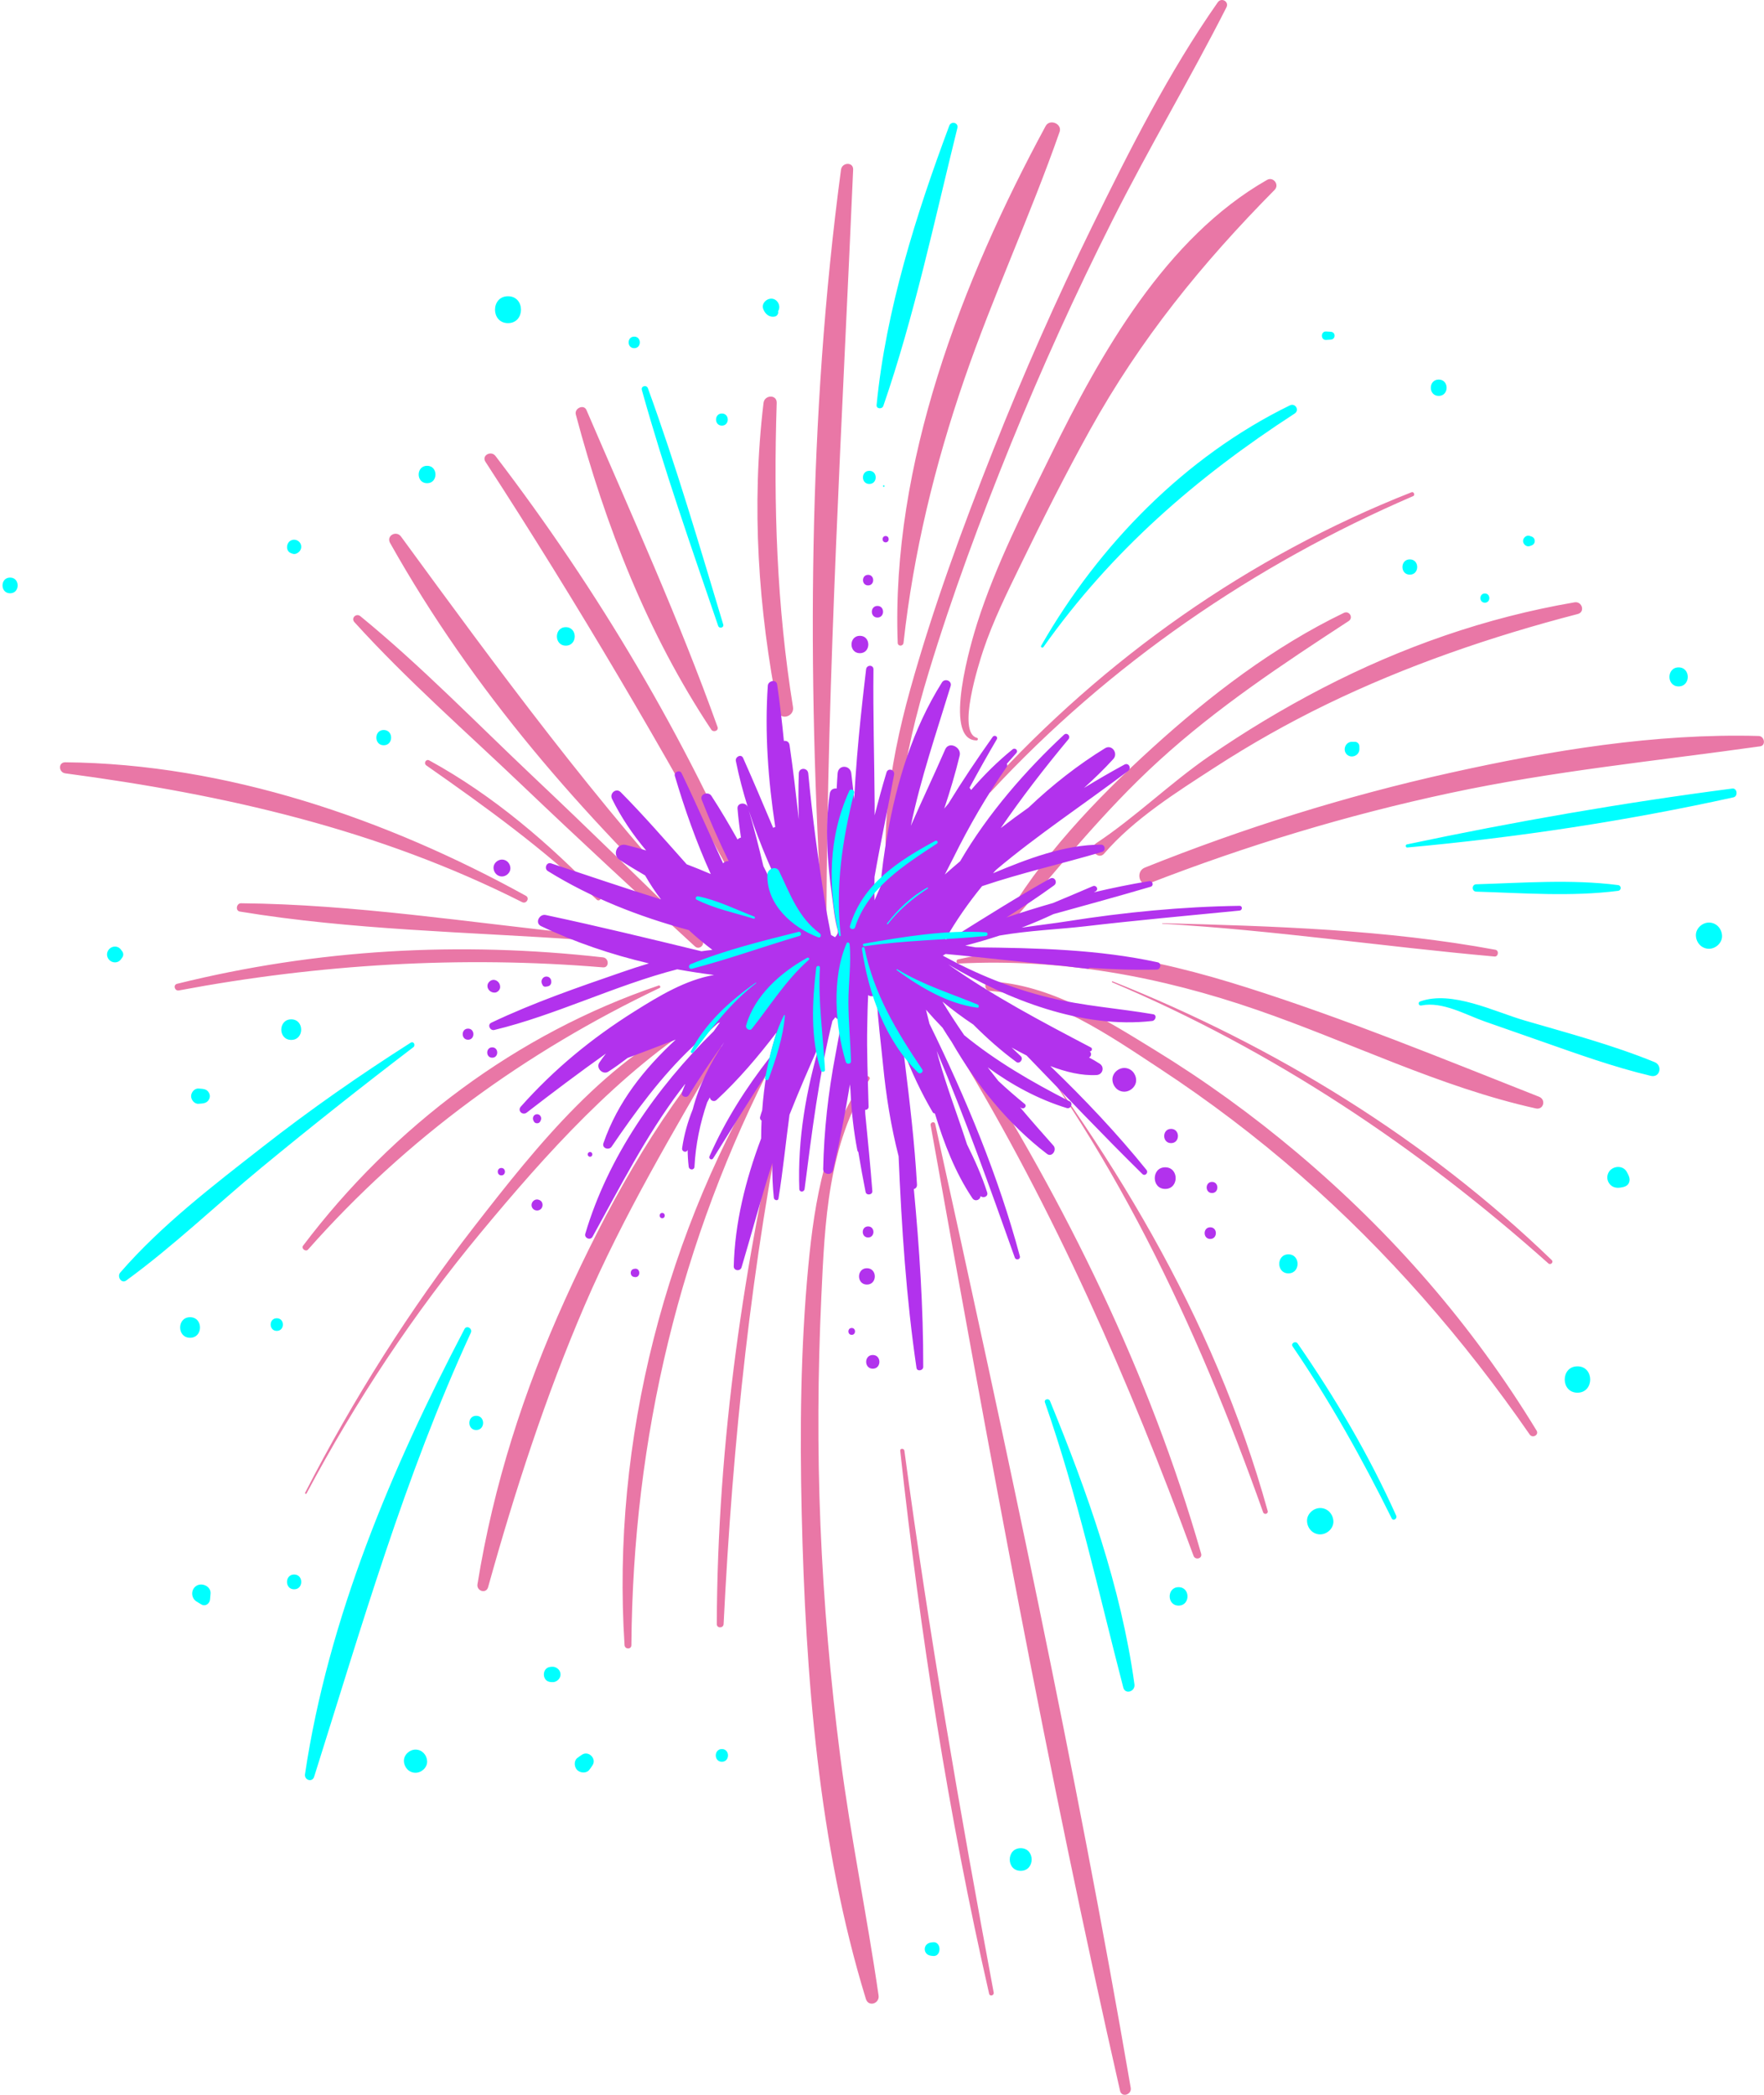 <svg viewBox="-0.6 0.0 421.2 500.0">
   <g>
      <g clipPath="url(#__id439_s1u824znn)">
         <path
            d="m142.7 213.95c-12.08-12.52-25.47-24.07-40.8-32.45-0.79-0.43-1.42 0.69-0.7 1.2 14.22 9.94 28.15 20.01 40.7 32.05 0.53 0.51 1.31-0.27 0.8-0.8zm-4.92 8.96c-26.78-2.78-53.866-7.07-80.831-7.31-1.101-0.01-1.414 1.79-0.265 1.98 26.687 4.4 54.156 4.85 81.096 6.71 0.9 0.07 0.88-1.29 0-1.38zm32.95-49.39c-9.2-25.71-20.52-50.58-31.3-75.653-0.64-1.469-2.93-0.406-2.54 1.067 7.07 26.546 17.09 52.246 32.34 75.216 0.49 0.73 1.83 0.29 1.5-0.63zm18.02-4.75c-3.88-23.97-4.69-48.36-3.89-72.594 0.07-2.074-2.91-1.957-3.15 0-2.94 24.694-1.27 49.204 3.52 73.564 0.45 2.33 3.89 1.31 3.52-0.97zm43.92 7.34c-4.85-1.24 0.47-17.76 1.51-20.9 2.36-7.04 5.7-13.76 8.94-20.43 5.27-10.84 10.68-21.59 16.53-32.13 12.03-21.685 26.72-39.759 44.1-57.334 1.21-1.218-0.32-3.226-1.82-2.371-24.23 13.836-39.72 41.418-51.61 65.655-6.37 12.97-13.13 26.24-17.55 40.02-1.25 3.9-8.56 28.05-0.18 28.11 0.35 0 0.43-0.53 0.08-0.62zm3.32 12.88c28.16-30.37 62.83-54.21 100.85-70.58 0.51-0.22 0.14-1.13-0.39-0.92-38.95 15.35-73.26 39.61-101.44 70.52-0.6 0.66 0.37 1.64 0.98 0.98zm27.06 14.75c7.07-8.24 17.37-14.71 26.44-20.58 8.55-5.54 17.43-10.55 26.58-15 19.14-9.3 39.48-16.26 60.05-21.6 1.84-0.47 1.04-3.1-0.76-2.79-21.14 3.62-41.22 10.65-60.25 20.51-9.37 4.86-18.43 10.31-27.12 16.31-9.26 6.41-17.51 14.49-26.85 20.68-1.98 1.32 0.48 4.14 1.91 2.47zm1.9 30.72c38.42 16.26 73.08 39.37 104.16 67.1 0.54 0.48 1.33-0.29 0.8-0.8-30.05-28.99-66.14-51.1-104.86-66.53-0.14-0.05-0.23 0.18-0.1 0.23zm-30.72 1.39c30.3 36.45 51.02 80.75 66.77 125.1 0.24 0.67 1.29 0.41 1.09-0.31-12.96-46.7-37.94-87.19-67.76-124.88-0.06-0.07-0.15 0.03-0.1 0.09zm-19.88 110.44c4.79 43.62 11.46 86.81 21.23 129.6 0.17 0.72 1.22 0.41 1.09-0.3-8.01-42.91-15.51-86.02-21.32-129.3-0.08-0.63-1.08-0.65-1 0zm-27.27-87.53c-10.12 42.26-16.37 85.39-16.53 128.88-0.01 1.06 1.58 1.05 1.63 0 2.14-43.23 6.57-86.33 15.39-128.75 0.06-0.31-0.41-0.45-0.49-0.13zm-16.22-9.09c-15.25 18.02-26.8 39.05-36.52 60.49-9.9 21.84-17.11 44.28-20.93 67.97-0.27 1.64 2.08 2.38 2.54 0.7 6.34-22.77 13.72-45.56 23.07-67.29 9.19-21.34 21.02-41.19 32.63-61.26 0.28-0.48-0.41-1.06-0.79-0.61zm-45.9-35.86c-33.312-18.38-71.612-31.51-109.96-31.86-1.754-0.02-1.629 2.43 0 2.64 38.082 5.07 74.547 13.31 109.07 30.74 1.01 0.51 1.89-0.97 0.89-1.52zm43.85 7.01c-26.78-28.76-50.49-61.06-73.658-92.75-1.125-1.53-3.582-0.21-2.609 1.53 19.867 35.37 45.657 64.7 74.937 92.55 0.88 0.84 2.16-0.44 1.33-1.33zm46.33-67.39c2.36-21.48 7.5-42.57 14.54-62.981 6.86-19.926 15.76-39.066 22.72-58.949 0.69-1.957-2.36-3.215-3.33-1.406-20.02 36.992-36.9 80.686-35.32 123.34 0.04 0.91 1.29 0.87 1.39 0zm-58.47 81.8c-33.81 11.43-63.459 33.72-84.9 62.1-0.516 0.68 0.621 1.55 1.187 0.92 23.523-26.61 51.963-47.2 83.953-62.44 0.32-0.15 0.09-0.69-0.24-0.58zm120.28-14.75c26.59 1.55 52.82 5.47 79.31 7.83 0.91 0.08 1.12-1.44 0.21-1.61-25.99-4.82-53.15-5.67-79.52-6.34-0.08 0-0.07 0.12 0 0.12zm-48.67 9.51c24.52-1.26 48.13 3.07 71.26 11.06 22.22 7.66 43.56 18.41 66.58 23.52 1.86 0.41 2.48-2.12 0.77-2.79-23.02-9.08-46.13-18.58-69.73-26.06-22.12-7.02-45.99-12.02-69.01-6.72-0.55 0.13-0.44 1.02 0.13 0.99zm-49.3-16.77c-15.96-37.22-36.68-72.22-61.27-104.38-1.05-1.38-3.38-0.14-2.39 1.39 22.01 33.86 42.45 68.65 61.7 104.13 0.71 1.32 2.52 0.16 1.96-1.14zm-12.03 11.08c-13.37-13.1-26.74-26.17-40.34-39.02-13.55-12.81-26.715-26.39-41.161-38.2-0.992-0.81-2.308 0.45-1.422 1.42 12.524 13.82 26.763 26.25 40.243 39.12 13.55 12.92 27.3 25.61 41.07 38.28 1.07 0.99 2.65-0.58 1.61-1.6zm-23.59 4.21c-34.2-3.86-68.255-1.97-101.67 6.31-1.034 0.26-0.588 1.78 0.435 1.58 33.281-6.25 67.475-8.33 101.24-5.5 1.55 0.13 1.5-2.22 0-2.39zm24.07 13.62c-22.91 10.03-39.75 31.28-54.76 50.59-15.42 19.85-28.94 41.21-40.408 63.57-0.114 0.22 0.207 0.41 0.324 0.19 11.781-22.11 25.59-42.96 41.594-62.25 15.58-18.77 32.95-38.21 53.76-51.23 0.56-0.35 0.08-1.12-0.51-0.87zm16.6 9.73c-25.62 41.55-38.69 92.05-35.5 140.82 0.07 1.03 1.63 1.06 1.63 0 0.36-49.47 11.55-96.59 34.41-140.5 0.19-0.36-0.33-0.66-0.54-0.32zm55.61-30.15c11.89-13.78 23-27.85 36.52-40.17 13.96-12.73 29.48-23 45.25-33.29 1.23-0.8 0.17-2.59-1.14-1.96-16.74 8.07-31.92 19.69-45.65 32.15-13.55 12.3-27.02 26.39-36.07 42.43-0.37 0.67 0.56 1.45 1.09 0.84zm34.15-10.86c23.34-9.06 47.34-16.33 71.84-21.56 24.49-5.24 49.29-7.67 74.05-11.15 1.44-0.2 1.03-2.43-0.34-2.47-24.69-0.68-49.72 3.47-73.74 8.81-24.87 5.52-49.21 13.14-72.85 22.61-2.3 0.92-1.32 4.68 1.04 3.76zm-38.03 25.67c14.85 1.05 28.41 10.56 40.53 18.52 11.76 7.72 23.03 16.26 33.62 25.51 20.71 18.09 39.13 39.25 54.74 61.85 0.69 0.99 2.28 0.1 1.64-0.95-15.37-25.24-34.56-47.25-57.16-66.29-10.72-9.03-22.09-17.25-34.04-24.57-11.99-7.36-24.91-15.59-39.33-16.34-1.46-0.08-1.44 2.16 0 2.27zm-7.72 14.28c23.15 38.06 41.01 78.79 56.34 120.54 0.41 1.12 2.16 0.69 1.82-0.5-12.31-43.03-32.24-83.46-56.2-121.18-0.78-1.22-2.72-0.11-1.96 1.14zm-6.43 17.77c13.8 76.98 27.87 154.21 45.23 230.48 0.38 1.68 2.83 0.94 2.55-0.71-13.25-77.04-29.89-153.73-46.69-230.07-0.16-0.72-1.22-0.41-1.09 0.3zm-15.61-11.47c-9.37 13.28-12.1 29.26-13.6 45.12-1.86 19.6-2.03 39.47-1.57 59.14 0.9 38.35 4 78.93 15.32 115.76 0.61 1.99 3.31 1.12 3.03-0.83-2.74-19.02-6.68-37.84-9.13-56.91-2.37-18.39-3.98-36.9-4.75-55.43-0.74-18.11-0.63-36.22 0.21-54.32 0.83-17.98 1.54-36.3 11.47-51.96 0.4-0.62-0.57-1.15-0.98-0.57zm-9.28-36.95c0.23-60 3.78-119.74 6.39-179.65 0.08-1.91-2.66-1.781-2.9 0.004-7.93 59.293-8.05 120.02-4.5 179.65 0.04 0.64 1 0.65 1.01 0zm18.86 1.12c0.38 1.74-2.28 2.47-2.67 0.73-4.29-19.28-1.39-38.71 3.85-57.51 5.42-19.41 12.43-38.47 19.85-57.2 7.15-18.028 15-35.782 23.54-53.196 8.98-18.313 18.3-36.809 30.02-53.539 0.88-1.254 2.77-0.176 2.07 1.207-8.72 17.16-18.6 33.699-27.25 50.902-8.77 17.418-16.85 35.184-24.19 53.246-7.26 17.89-14.03 36.07-19.64 54.54-6 19.74-10.02 40.33-5.58 60.82"
            fill="#e977a6"
            ></path>
      </g>
      <g>
         <path
            d="m119.25 209.2c-1.12 0-1.96-0.93-2.01-2.02-0.05-1.08 0.96-2.01 2.01-2.01 1.13 0 1.97 0.92 2.02 2.01s-0.96 2.02-2.02 2.02zm-2.32 43.26c-1.59 0-1.59-2.47 0-2.47s1.59 2.47 0 2.47zm11.91-17.58c-0.51-0.99 0.42-2.12 1.49-1.7 0.96 0.39 0.98 2.05-0.14 2.25-0.14 0.02-0.28 0.05-0.42 0.07-0.29 0.05-0.63-0.02-0.78-0.31-0.05-0.1-0.1-0.21-0.15-0.31zm-11.54 2.03c-1.26-0.11-2.05-1.6-1.07-2.58 0.99-0.99 2.47-0.19 2.58 1.06 0.01 0.05 0.01 0.1 0.01 0.15 0.06 0.69-0.68 1.44-1.38 1.38-0.05-0.01-0.09-0.01-0.14-0.01zm-6.14 11.26c-1.71 0-1.71-2.65 0-2.65 1.7 0 1.7 2.65 0 2.65zm7.95 32.38c-1.14 0-1.14-1.77 0-1.77s1.14 1.77 0 1.77zm7.66-13.09c-0.34-0.66 0.07-1.51 0.87-1.51 0.79 0 1.2 0.85 0.86 1.51-0.03 0.08-0.07 0.15-0.11 0.22-0.28 0.58-1.23 0.58-1.51 0-0.04-0.07-0.08-0.14-0.11-0.22zm13.52 8.64c-0.74 0-0.74-1.13 0-1.13 0.73 0 0.73 1.13 0 1.13zm-11.99 10.38c0.78 0.38 0.84 1.51 0.27 2.08-0.61 0.6-1.65 0.46-2.08-0.27-0.38-0.66-0.11-1.48 0.54-1.84 0.44-0.24 0.84-0.18 1.27 0.03zm22.53 16.38c1.63-0.39 1.62 2.32 0 1.94-0.04-0.01-0.09-0.02-0.13-0.03-0.93-0.22-0.93-1.67 0-1.88 0.04-0.01 0.09-0.03 0.13-0.03zm6.69-12.09c-0.81 0-0.81-1.26 0-1.26s0.81 1.26 0 1.26zm45.25 27.84c-1.06 0-1.06-1.64 0-1.64 1.05 0 1.05 1.64 0 1.64zm5.03 8.08c-2.11 0-2.11-3.27 0-3.27s2.1 3.27 0 3.27zm-1.12-31.32c-1.7 0-1.7-2.64 0-2.64s1.7 2.64 0 2.64zm-0.28 11.24c-2.51 0-2.51-3.9 0-3.9s2.51 3.9 0 3.9zm81.98-10.89c-1.79 0-1.79-2.78 0-2.78s1.78 2.78 0 2.78zm0.42-10.96c-1.71 0-1.7-2.65 0-2.65s1.7 2.65 0 2.65zm-11.18-0.98c-3.32 0-3.32-5.16 0-5.16 3.33 0 3.33 5.16 0 5.16zm1.4-10.93c-2.19 0-2.18-3.4 0-3.4 2.19 0 2.19 3.4 0 3.4zm-11.17-12.28c-1.59 0-2.76-1.3-2.83-2.83s1.35-2.83 2.83-2.83c1.59 0 2.76 1.29 2.83 2.83 0.07 1.53-1.35 2.83-2.83 2.83zm-56.98-131.12c-0.98 0-0.97-1.51 0-1.51s0.97 1.51 0 1.51zm-4.19 10.28c-1.62 0-1.62-2.52 0-2.52s1.62 2.52 0 2.52zm2.23 7.67c-1.78 0-1.78-2.77 0-2.77 1.79 0 1.79 2.77 0 2.77zm-4.19 8.51c-2.67 0-2.67-4.15 0-4.15 2.68 0 2.68 4.15 0 4.15zm-16.36 61.57c0.09 0.23 0.17 0.45 0.26 0.67-0.71-0.38-1.41-0.75-2.12-1.12-1.55-3.46-3.07-6.94-4.82-10.28-1.06-4.43-2.15-8.86-3.47-13.25 2.66 8.27 6.2 16.22 10.15 23.98zm32.6 6.61h0.01-0.01zm74.42-7.88c-13.72 0.2-27.41 1.52-40.97 3.66-3.48 0.55-7.26 0.98-11.07 1.55 2.57-0.98 5.1-2.06 7.59-3.23 7.74-2.14 15.49-4.26 23.2-6.53 0.87-0.26 0.5-1.48-0.36-1.34-4.42 0.73-8.81 1.63-13.18 2.66 0.15-0.09 0.3-0.17 0.45-0.26 0.77-0.49 0.09-1.54-0.7-1.2-3.16 1.36-6.32 2.69-9.48 4.01-3.74 1.07-7.45 2.23-11.15 3.46 3.86-2.44 7.66-4.97 11.36-7.65 0.97-0.7 0.13-2.24-0.95-1.63-7.58 4.26-14.95 8.89-22.32 13.5-0.9 0.34-1.78 0.68-2.68 1.02 2.56-4.5 5.51-8.73 8.78-12.72 9.47-3.19 19.08-5.34 28.65-8.17 0.94-0.28 0.77-1.73-0.24-1.73-8.78 0-17.62 3.41-25.81 6.83 0.25-0.28 0.5-0.55 0.75-0.83 9.95-8.38 20.96-15.62 31.51-23.59 0.88-0.66 0.14-2.07-0.88-1.52-3.24 1.76-6.46 3.62-9.64 5.57 2.43-2.21 4.8-4.48 7-6.91 1.21-1.33-0.33-3.57-1.98-2.57-6.37 3.91-12.55 8.73-18.28 14.18-2.24 1.58-4.45 3.21-6.62 4.88 5.01-7.31 10.51-14.42 16.16-21.2 0.61-0.74-0.35-1.74-1.07-1.07-8.91 8.27-18.16 18.78-24.79 30.19-1.23 1.05-2.45 2.1-3.66 3.17 0.72-1.4 1.43-2.76 2.09-4.08 3.73-7.54 7.9-14.74 12.71-21.64 0.16-0.25 0.14-0.5 0.01-0.72 0.75-0.85 1.5-1.7 2.26-2.55 0.55-0.61-0.27-1.39-0.89-0.89-3.63 2.94-6.91 6.2-9.91 9.71-0.08-0.2-0.21-0.39-0.38-0.53 2.11-3.89 4.27-7.76 6.52-11.58 0.38-0.64-0.56-1.16-0.98-0.57-3.7 5.21-7.25 10.5-10.58 15.93-0.33 0.39-0.67 0.79-0.99 1.19 1.38-4.14 2.64-8.34 3.69-12.68 0.47-1.98-2.57-3.5-3.46-1.46-2.68 6.16-5.54 12.15-8.21 18.24 2.36-11.35 6.13-22.29 9.51-33.36 0.38-1.25-1.4-1.93-2.07-0.87-6.93 11-10.8 23.69-13.05 36.41-0.73 4.1-1.31 8.24-1.65 12.4-0.48 1.05-0.95 2.11-1.39 3.19-0.09-2.04-0.03-4.03-0.02-5.58 0-0.03 0.01-0.07 0.02-0.1 1.43-8.13 3.18-16.2 4.66-24.32 0.21-1.18-1.47-1.68-1.82-0.5-1.02 3.4-1.96 6.81-2.83 10.23 0-0.86 0.01-1.72 0.01-2.58-0.08-10.76-0.41-21.5-0.29-32.26 0.01-1.16-1.65-1.11-1.76 0-0.38 3.51-2.14 17.14-2.84 30.96-0.22-2.05-0.44-4.09-0.69-6.13-0.25-2.06-3.11-2.15-3.27 0-0.09 1.2-0.16 2.41-0.22 3.61-0.76-0.09-1.51 0.25-1.66 1.24-1.18 8.02-0.58 16.17 0.51 24.17 0.37 2.67 0.62 5.76 1.43 8.54-0.01 0.18-0.02 0.36-0.02 0.54-0.1 0.18-0.19 0.37-0.28 0.56-0.13 0.15-0.26 0.29-0.38 0.44-0.32-0.18-0.64-0.36-0.95-0.53-0.56-2.78-1.09-5.56-1.53-8.36-1.61-10.01-2.96-20.1-3.91-30.2-0.13-1.43-2.21-1.48-2.26 0-0.13 3.69-0.11 7.34 0.01 10.98-0.68-5.9-1.34-11.81-2.21-17.72-0.12-0.84-0.73-1.11-1.36-1.02-0.44-4.51-0.96-9.01-1.61-13.48-0.2-1.33-2.15-0.9-2.23 0.3-0.76 11.13 0.07 22.52 1.78 33.72-0.19 0.04-0.35 0.11-0.5 0.21-2.36-5.57-4.71-11.15-7.18-16.69-0.46-1.03-1.93-0.26-1.73 0.73 0.75 3.73 1.72 7.39 2.85 11-0.44-1.25-2.58-1.09-2.45 0.37 0.19 2.32 0.48 4.62 0.82 6.91-0.33 0.07-0.61 0.23-0.81 0.46-1.98-3.53-4.03-7.02-6.25-10.43-0.74-1.13-2.85-0.43-2.3 0.96 1.94 4.98 4.11 9.85 6.43 14.65-0.5-0.1-1 0.12-1.33 0.5-3.35-7.16-6.5-14.43-9.92-21.52-0.43-0.9-1.89-0.27-1.6 0.68 2.37 8.01 5.16 15.86 8.57 23.4-1.91-0.82-3.82-1.59-5.75-2.33-5.17-5.79-10.26-11.67-15.76-17.22-1.1-1.1-2.72 0.3-2.07 1.61 2.18 4.44 4.96 8.52 8.15 12.31-1.6-0.47-3.2-0.92-4.81-1.31-2.17-0.53-3.36 2.36-1.5 3.57 1.98 1.29 4.01 2.51 6.06 3.7 1.15 2 2.41 3.91 3.79 5.73-8.7-2.72-17.39-5.68-26.24-8.61-1.1-0.37-1.72 1.25-0.77 1.84 10.29 6.38 21.75 10.88 33.65 14.09 1.79 1.67 3.68 3.24 5.64 4.72-0.88 0.09-1.75 0.21-2.62 0.33-12.38-3-24.75-6.01-37.18-8.65-1.51-0.32-2.67 1.9-1.11 2.65 8.09 3.85 16.8 6.8 25.75 8.9-2.14 0.64-4.29 1.34-6.42 2.08-10.58 3.65-21.1 7.27-31.22 12.08-1 0.48-0.28 1.97 0.72 1.73 14.51-3.48 28.92-10.68 43.68-14.48 2.92 0.53 5.86 0.99 8.79 1.35-6.78 1.19-13 4.93-19.02 8.71-10.17 6.39-19.12 13.73-27.11 22.71-0.88 0.99 0.42 2.2 1.42 1.42 6.2-4.79 12.5-9.54 18.9-14.08-0.55 0.71-1.09 1.42-1.58 2.17-0.87 1.31 0.85 2.99 2.15 2.15 1.59-1.02 3.11-2.13 4.6-3.27 3.85-1.43 7.68-2.9 11.5-4.38-7.55 6.98-13.86 14.85-17.27 24.73-0.41 1.2 1.31 1.77 1.96 0.82 5.74-8.42 11.84-16.76 19.26-23.78 1.89-1.79 3.92-3.73 6.08-5.66l0.54-0.21c-0.52 0.69-1.02 1.39-1.51 2.1-13.82 13.65-25.25 30.09-30.66 48.34-0.3 1.02 1.21 1.66 1.73 0.72 6.6-11.94 12.74-24.09 20.98-35.02 0.4-0.53 0.81-1.04 1.21-1.56-0.28 0.7-0.57 1.4-0.83 2.11-0.35 0.97 1.1 1.5 1.62 0.68 2.71-4.32 5.51-8.55 8.46-12.64-3.39 5.09-6.06 10.39-7.51 16.01-1.19 2.94-2.07 6.02-2.54 9.27-0.13 0.85 1.04 1.23 1.32 0.39 0.01 1.33 0.09 2.67 0.25 4.02 0.1 0.87 1.34 0.92 1.38 0 0.27-5.25 1.34-10.38 3.02-15.32 0.21-0.41 0.43-0.82 0.65-1.23 0.04 0.72 0.96 1.23 1.6 0.64 5.22-4.82 9.9-10.33 14.31-16.1-0.6 1.94-1.14 3.92-1.59 5.92-5.65 7.25-10.62 14.99-14.4 23.61-0.26 0.58 0.51 1.07 0.87 0.5 4.22-6.71 8.36-13.51 12.75-20.14-0.49 2.86-0.83 5.76-1.04 8.66-0.17 0.53-0.35 1.05-0.5 1.59-0.11 0.39 0.07 0.7 0.35 0.88-0.06 1.42-0.1 2.84-0.1 4.26-3.76 9.99-6.3 20.25-6.54 30.52-0.03 1.09 1.55 1.26 1.86 0.25 2.49-8.32 4.69-16.66 7.34-24.89-0.03 2.78 0.08 5.56 0.37 8.3 0.06 0.57 1 0.84 1.11 0.15 1.08-6.68 1.73-13.35 2.63-19.99 2.28-5.76 4.75-11.45 7.3-17.11-3.34 11.3-5.39 22.91-4.96 34.84 0.03 0.83 1.16 0.78 1.26 0 1.74-13.49 3.39-27 6.65-40.14 0.23-0.28 0.46-0.57 0.7-0.86 0.45 0.49 0.95 0.72 1.46 0.76 0.02 0.03 0.05 0.05 0.08 0.08-0.54 2.73-1.02 5.46-1.52 8.11-1.73 9.12-2.73 17.98-2.93 27.28-0.02 1.33 2.04 1.64 2.35 0.31 1.61-6.84 2.9-13.64 4.04-20.52 0.04 0.51 0.09 1.02 0.13 1.53 0.22 4.78 0.73 9.52 1.63 14.18 0.04 0.2 0.13 0.35 0.25 0.47 0.52 3.18 1.1 6.36 1.73 9.52 0.18 0.89 1.68 0.7 1.61-0.22-0.47-6.16-1.1-12.3-1.69-18.44-0.01-0.32-0.02-0.64-0.04-0.95 0.41 0.02 0.84-0.25 0.83-0.73-0.15-6.54-0.47-13.11-0.31-19.64 0.05-2.25 0.07-4.65 0.22-7.04 0.41 0.37 1.1 0.38 1.59 0.07 0.14 0.18 0.29 0.34 0.45 0.5 0.26 5.5 1.02 11.09 1.51 16.15 0.73 7.48 1.89 14.63 3.71 21.77 0.71 16.92 1.82 33.83 4.27 50.5 0.13 0.93 1.6 0.68 1.61-0.22 0.03-14.13-0.91-28.3-2.24-42.45 0.44-0.13 0.78-0.48 0.75-1.07-0.57-10.05-1.75-19.84-2.98-29.83-0.08-0.65-0.14-1.31-0.2-1.96 1.93 5.03 4.22 9.9 6.94 14.52 0.13 0.22 0.33 0.29 0.51 0.27 2.16 7.12 4.84 14.09 8.95 20.23 0.61 0.92 1.89 0.47 1.96-0.5 0.64 0.59 1.9 0.13 1.58-0.87-1.26-3.92-2.96-7.72-4.82-11.47-2.21-6.86-4.83-13.63-6.77-20.58-0.16-0.57-0.3-1.14-0.46-1.72 6.85 16.19 12.75 32.74 18.64 49.32 0.27 0.75 1.43 0.45 1.21-0.34-5.16-19.23-12.84-37.61-21.58-55.46-0.29-1.12-0.55-2.24-0.83-3.36 1.27 1.46 2.58 2.9 3.95 4.3 0.7 1.15 1.43 2.28 2.18 3.39 5.95 10.31 13.5 19.64 22.77 26.73 1.19 0.9 2.42-0.97 1.53-1.98-2.72-3.05-5.38-6.08-7.96-9.14 0.12 0.06 0.23 0.14 0.36 0.2 0.59 0.29 1.35-0.51 0.76-0.99-2.2-1.79-4.3-3.62-6.3-5.49-0.86-1.09-1.72-2.18-2.56-3.27 5.79 4.24 12.12 7.65 18.89 9.73 0.95 0.29 1.58-1.15 0.68-1.61-9.14-4.67-17.59-9.59-25.17-15.78-1.81-2.61-3.55-5.28-5.21-8.02 2.37 1.94 4.82 3.78 7.37 5.47 3.23 3.23 6.64 6.26 10.28 8.94 0.81 0.59 1.78-0.71 1.06-1.39-0.72-0.69-1.45-1.38-2.18-2.06 1.16 0.65 2.35 1.28 3.57 1.9 9.18 9.46 18.23 19.03 27.64 28.28 0.65 0.64 1.53-0.3 0.98-0.98-7.05-8.74-14.83-16.93-22.96-24.78 3.75 1.43 7.54 2.34 11.07 2.14 1.45-0.08 1.96-1.9 0.73-2.7-0.82-0.53-1.67-1.03-2.55-1.49 0.55-0.26 0.68-1.04 0.15-1.45 0.49 0.08 0.78-0.68 0.31-0.93-11.85-6.22-23.28-12.23-34.07-19.83 14.28 8.46 32.03 15.42 48.69 13.5 0.83-0.1 1.21-1.44 0.22-1.61-8.28-1.42-16.69-1.97-24.88-3.98-8.88-2.17-17.33-5.62-25.34-10.01 0.22-0.13 0.45-0.26 0.67-0.39 9.34 0.84 18.75 2.02 28.14 2.84 1.93 0.25 3.87 0.48 5.81 0.68 0.17 0.02 0.3-0.08 0.37-0.21 5.38 0.35 10.75 0.54 16.09 0.41 0.96-0.02 1.24-1.51 0.24-1.73-14.01-3.07-28.88-3.43-43.49-3.57l-2.46-0.42c2.76-0.72 5.49-1.51 8.19-2.4 6.96-1.21 14.28-1.49 20.37-2.2 12.3-1.44 24.62-2.55 36.94-3.76 0.71-0.07 0.74-1.14 0-1.13"
            fill="#b232ed"
            ></path>
      </g>
      <g>
         <path
            d="m1.809 141.61c2.41 0 2.414-3.75 0-3.75-2.41 0-2.414 3.75 0 3.75zm184.78 100.73c-2.34 4.68-3.46 9.85-4.5 14.95-0.11 0.55 0.66 0.76 0.85 0.23 1.75-4.9 3.46-9.91 3.88-15.12 0.01-0.12-0.18-0.17-0.23-0.06zm-6.72-7.79c-6.09 4.25-12.05 9.65-15.48 16.33-0.19 0.37 0.31 0.64 0.55 0.32 4.57-6.08 8.94-11.84 15.01-16.55 0.05-0.04-0.02-0.13-0.08-0.1zm-0.38-15.77c-4.35-1.68-8.83-3.93-13.41-4.84-0.46-0.1-0.81 0.56-0.34 0.8 4.2 2.13 9.12 3.15 13.61 4.53 0.32 0.09 0.43-0.38 0.14-0.49zm31.89 1.81c2.69-3.43 5.92-6.13 9.56-8.52 0.13-0.08 0.01-0.29-0.13-0.21-3.8 2.1-7 5.14-9.63 8.58-0.08 0.11 0.12 0.26 0.2 0.15zm2.15 10.98c5.67 4.12 12.17 8.01 19.22 8.95 0.46 0.06 0.46-0.59 0.11-0.74-6.56-2.71-13.09-4.69-19.2-8.42-0.14-0.09-0.26 0.12-0.13 0.21zm-7.7-5.71c9.66-1.45 19.28-1.5 28.96-2.45 0.55-0.05 0.57-0.85 0-0.88-9.6-0.62-19.68 1.08-29.13 2.72-0.39 0.07-0.22 0.67 0.17 0.61zm-2.26-4.54c3.04-9.36 11.72-14.82 19.54-19.96 0.4-0.26 0.05-0.88-0.38-0.65-8.77 4.72-17.34 10.23-20.37 20.28-0.24 0.78 0.97 1.1 1.21 0.33zm-3.43 1.95c-1.3-11.63 0.38-22.74 3.2-34.02 0.16-0.66-0.85-1.15-1.15-0.48-4.98 10.97-5.21 22.94-2.42 34.54 0.05 0.21 0.39 0.17 0.37-0.04zm-4.97-0.46c-5.14-3.81-7.06-9.31-9.72-14.85-0.68-1.42-2.76-0.63-2.81 0.76-0.27 7.18 5.97 12.67 12.15 15.01 0.57 0.22 0.8-0.61 0.38-0.92zm-5.13-0.38c-8.69 2.18-17.43 4.32-25.74 7.71-0.66 0.27-0.42 1.29 0.31 1.09 8.66-2.25 17.1-5.3 25.7-7.84 0.62-0.18 0.36-1.12-0.27-0.96zm2.1 6.18c-6.29 3.48-12.57 9-14.58 16.14-0.2 0.74 0.84 1.46 1.37 0.8 4.48-5.66 8.12-11.6 13.59-16.45 0.28-0.24-0.07-0.66-0.38-0.49zm2.16 2.37c-0.98 8.06-1.42 16.67 1.1 24.5 0.17 0.51 1.03 0.45 0.99-0.14-0.44-8.19-1.68-16.12-1.21-24.36 0.03-0.58-0.82-0.55-0.88 0zm10.91-4.51c1.58 10.72 5.53 21.82 13.4 29.55 0.5 0.48 1.4-0.16 0.99-0.77-6.17-9.17-11.51-17.96-13.78-28.95-0.09-0.4-0.67-0.22-0.61 0.17zm-3.66-1.32c-3.59 8.31-2.76 19.84-0.19 28.31 0.21 0.66 1.26 0.56 1.24-0.17-0.14-4.65-0.6-9.31-0.62-13.97-0.02-4.61 0.72-9.41 0.28-13.98-0.03-0.32-0.54-0.57-0.71-0.19zm-29.78-123.56c1.87 0 1.87-2.891 0-2.891-1.86 0-1.86 2.891 0 2.891zm-51.07-24.461c4.13 0 4.14-6.418 0-6.418-4.13 0-4.14 6.418 0 6.418zm30.14 5.98c1.77 0 1.78-2.765 0-2.765-1.79 0-1.79 2.765 0 2.765zm-49.46 32.231c2.67 0 2.67-4.16 0-4.16-2.677 0-2.681 4.16 0 4.16zm-32.607 16.64c0.539 0.25 0.934 0.38 1.504 0.1 0.758-0.38 1.231-1.15 0.993-2.02-0.293-1.06-1.555-1.57-2.497-1.01-1.023 0.59-1.191 2.38 0 2.93zm-21.918 131.48c0.524-0.05 1.094-0.05 1.579-0.25 0.609-0.25 1.078-0.9 1.078-1.57 0-0.59-0.371-1.19-0.871-1.48-0.52-0.3-1.203-0.28-1.786-0.34-0.984-0.1-1.824 0.91-1.824 1.82s0.836 1.93 1.824 1.82zm-2.07 55.85c3.16 0 3.164-4.91 0-4.91-3.16 0-3.164 4.91 0 4.91zm68.325 22.02c2.19 0 2.19-3.4 0-3.4s-2.19 3.4 0 3.4zm17.46 60.1c0.67 0.14 1.25 0.14 1.82-0.25 1.13-0.75 1.13-2.27 0-3.02-0.59-0.39-1.16-0.39-1.82-0.25-1.74 0.38-1.74 3.14 0 3.52zm212.36-306.93c2.51 0 2.52-3.899 0-3.899-2.51 0-2.52 3.899 0 3.899zm-26.91-13.363c0.38-0.024 0.76-0.039 1.14-0.071 1.21-0.09 1.22-1.785 0-1.879-0.38-0.027-0.76-0.046-1.14-0.066-1.3-0.07-1.31 2.086 0 2.016zm48.64 49.209c0.14-0.05 0.28-0.1 0.42-0.15 1.05-0.35 1.05-1.78 0-2.14-0.14-0.04-0.28-0.1-0.42-0.14-0.78-0.27-1.59 0.43-1.59 1.21s0.81 1.48 1.59 1.22zm-10.71 13.51c1.42 0 1.42-2.2 0-2.2s-1.42 2.2 0 2.2zm46.26 19.98c2.92 0 2.92-4.54 0-4.54-2.91 0-2.92 4.54 0 4.54zm-48.31 48.99c11.24 0.33 22.64 1.24 33.82-0.19 0.89-0.11 0.89-1.27 0-1.38-11.18-1.43-22.57-0.52-33.82-0.19-1.13 0.03-1.13 1.73 0 1.76zm-27.91-34.01c0-0.23-0.01-0.46-0.01-0.69 0-0.58-0.48-1.06-1.07-1.07h-0.68c-1.54-0.01-2.33 1.93-1.25 3.01 1.07 1.07 3.01 0.29 3.01-1.25zm52.07 153.6c4.05 0 4.05-6.29 0-6.29s-4.06 6.29 0 6.29zm-69.02-28.48c2.92 0 2.92-4.54 0-4.54-2.91 0-2.92 4.54 0 4.54zm7.59 62.3c1.65 0 3.23-1.45 3.15-3.15s-1.38-3.14-3.15-3.14c-1.64 0-3.22 1.44-3.14 3.14 0.07 1.71 1.38 3.15 3.14 3.15zm-33.81 17c2.83 0 2.84-4.4 0-4.4s-2.84 4.4 0 4.4zm-37.7 63.31c3.48 0 3.49-5.41 0-5.41-3.48 0-3.49 5.41 0 5.41zm-20.97 17.05c-0.14 0.02-0.28 0.03-0.42 0.05-2.03 0.25-2.04 2.92 0 3.17 0.14 0.02 0.28 0.04 0.42 0.05 2.11 0.26 2.11-3.53 0-3.27zm-50.38-43.09c1.94 0 1.95-3.03 0-3.03-1.94 0-1.95 3.03 0 3.03zm-33.36-1.71c-0.41 0.26-0.8 0.53-1.19 0.84-0.84 0.68-0.71 2.14 0 2.85s2.16 0.85 2.85 0c0.31-0.38 0.58-0.78 0.84-1.19 0.97-1.54-0.96-3.47-2.5-2.5zm-39.793 4.34c1.453 0 2.833-1.27 2.773-2.76-0.07-1.5-1.22-2.77-2.773-2.77-1.449 0-2.836 1.27-2.769 2.77 0.066 1.5 1.214 2.76 2.769 2.76zm-28.988-43.79c2.269 0 2.273-3.53 0-3.53-2.266 0-2.27 3.53 0 3.53zm-23.27 2.94c0.371 0.22 0.743 0.44 1.114 0.67 0.961 0.58 1.996-0.19 2.082-1.2 0.039-0.46 0.078-0.92 0.117-1.37 0.148-1.71-1.965-2.69-3.313-1.91-1.441 0.84-1.414 2.96 0 3.81zm19.129-64.62c1.946 0 1.95-3.02 0-3.02-1.941 0-1.945 3.02 0 3.02zm3.453-69.45c3.157 0 3.164-4.91 0-4.91-3.16 0-3.164 4.91 0 4.91zm-40.742-21.54c-0.054-0.04-0.109-0.07-0.164-0.12 0.227 0.3 0.449 0.58 0.672 0.88-0.332-0.83-0.891-1.5-1.867-1.5-1.02 0-1.887 0.86-1.887 1.88 0 1.03 0.863 1.89 1.887 1.89 0.976 0 1.535-0.67 1.867-1.5-0.223 0.29-0.445 0.58-0.672 0.87 0.055-0.04 0.11-0.08 0.164-0.12 0.844-0.61 0.844-1.66 0-2.28zm62.824-48.79c2.352 0 2.356-3.65 0-3.65-2.347 0-2.351 3.65 0 3.65zm43.477-23.78c2.84 0 2.84-4.41 0-4.41-2.83 0-2.84 4.41 0 4.41zm72.47-38.59c2.03 0 2.03-3.14 0-3.14-2.02 0-2.03 3.14 0 3.14zm-25.33-41.766c0.44 1.207 1.49 2.105 2.84 1.785 0.59-0.141 0.96-0.949 0.6-1.48-0.16-0.223-0.01 0.035-0.03 0.187-0.01 0.106-0.44 0.621-0.16 0.367 1.13-0.988 0.5-2.886-0.85-3.261-1.34-0.368-2.93 0.968-2.4 2.402zm28.78 42.456c0.24 0 0.24-0.38 0-0.38s-0.24 0.38 0 0.38zm125.61 20.96c2.35 0 2.35-3.65 0-3.65s-2.35 3.65 0 3.65zm71.43 89.29c1.63 0 3.2-1.44 3.12-3.12-0.07-1.7-1.37-3.13-3.12-3.13-1.64 0-3.2 1.44-3.12 3.13 0.07 1.69 1.37 3.12 3.12 3.12zm-21.1 57c0.83-0.13 1.66-0.32 2.02-1.2 0.36-0.91-0.1-1.71-0.52-2.5-0.97-1.83-3.72-1.49-4.47 0.3-0.36 0.84-0.24 1.78 0.32 2.5 0.67 0.86 1.61 1.06 2.65 0.9zm-176.04-186.57c7.41-21.473 12.21-44.297 17.68-66.336 0.32-1.281-1.49-1.735-1.94-0.535-7.92 21.156-15.15 44.074-17.35 66.656-0.09 0.961 1.33 1.039 1.61 0.215zm125.11 105.4c26.14-2.38 52.23-6.32 77.87-11.97 1.15-0.25 0.92-2.26-0.28-2.1-26.05 3.38-52 7.89-77.69 13.33-0.41 0.09-0.33 0.78 0.1 0.74zm3.34 37.71c5.04-1.02 10.49 2.17 15.11 3.8 4.52 1.59 9.05 3.16 13.57 4.75 8.59 3.01 17.27 6.15 26.13 8.25 2.18 0.51 2.88-2.47 0.9-3.28-10.04-4.1-20.67-6.92-31.07-9.95-7.26-2.12-17.32-7.23-24.91-4.54-0.61 0.22-0.37 1.1 0.27 0.97zm-241.31 8.88c-12.199 7.76-23.961 15.96-35.352 24.87-11.804 9.23-24.14 18.64-34 30-0.828 0.96 0.282 2.73 1.45 1.88 11.285-8.22 21.461-18.01 32.222-26.89 11.899-9.82 24.043-19.42 36.313-28.78 0.625-0.47 0.066-1.53-0.633-1.08zm12.839 68.36c-17.327 33.08-32.534 69.06-38.073 106.24-0.211 1.41 1.734 2.04 2.183 0.61 11.336-35.89 21.621-71.66 37.41-105.97 0.47-1.01-0.98-1.9-1.52-0.88zm138.61 17.51c7.81 22.32 12.76 45.2 18.7 68.03 0.46 1.78 2.9 0.97 2.67-0.74-3.19-23.25-11.29-46-20.16-67.63-0.3-0.73-1.49-0.45-1.21 0.34zm59.14-13.37c8.93 13.08 16.62 26.84 23.65 41.03 0.36 0.73 1.41 0.09 1.08-0.64-6.49-14.45-14.52-28.07-23.53-41.09-0.51-0.73-1.71-0.04-1.2 0.7zm-135.96-172.33c-5.69-18.88-11.23-37.84-17.98-56.366-0.32-0.903-1.72-0.551-1.45 0.402 5.3 19.004 11.85 37.634 18.22 56.294 0.26 0.76 1.45 0.45 1.21-0.33zm76.46 5.39c-0.23 0.32-0.75 0.04-0.54-0.32 13.74-24 34.37-45.16 59.38-57.358 1.3-0.641 2.37 1.156 1.14 1.953-23.42 15.175-43.77 32.835-59.98 55.725"
            fill="#00ffff"
            ></path>
      </g>
   </g>
</svg>
